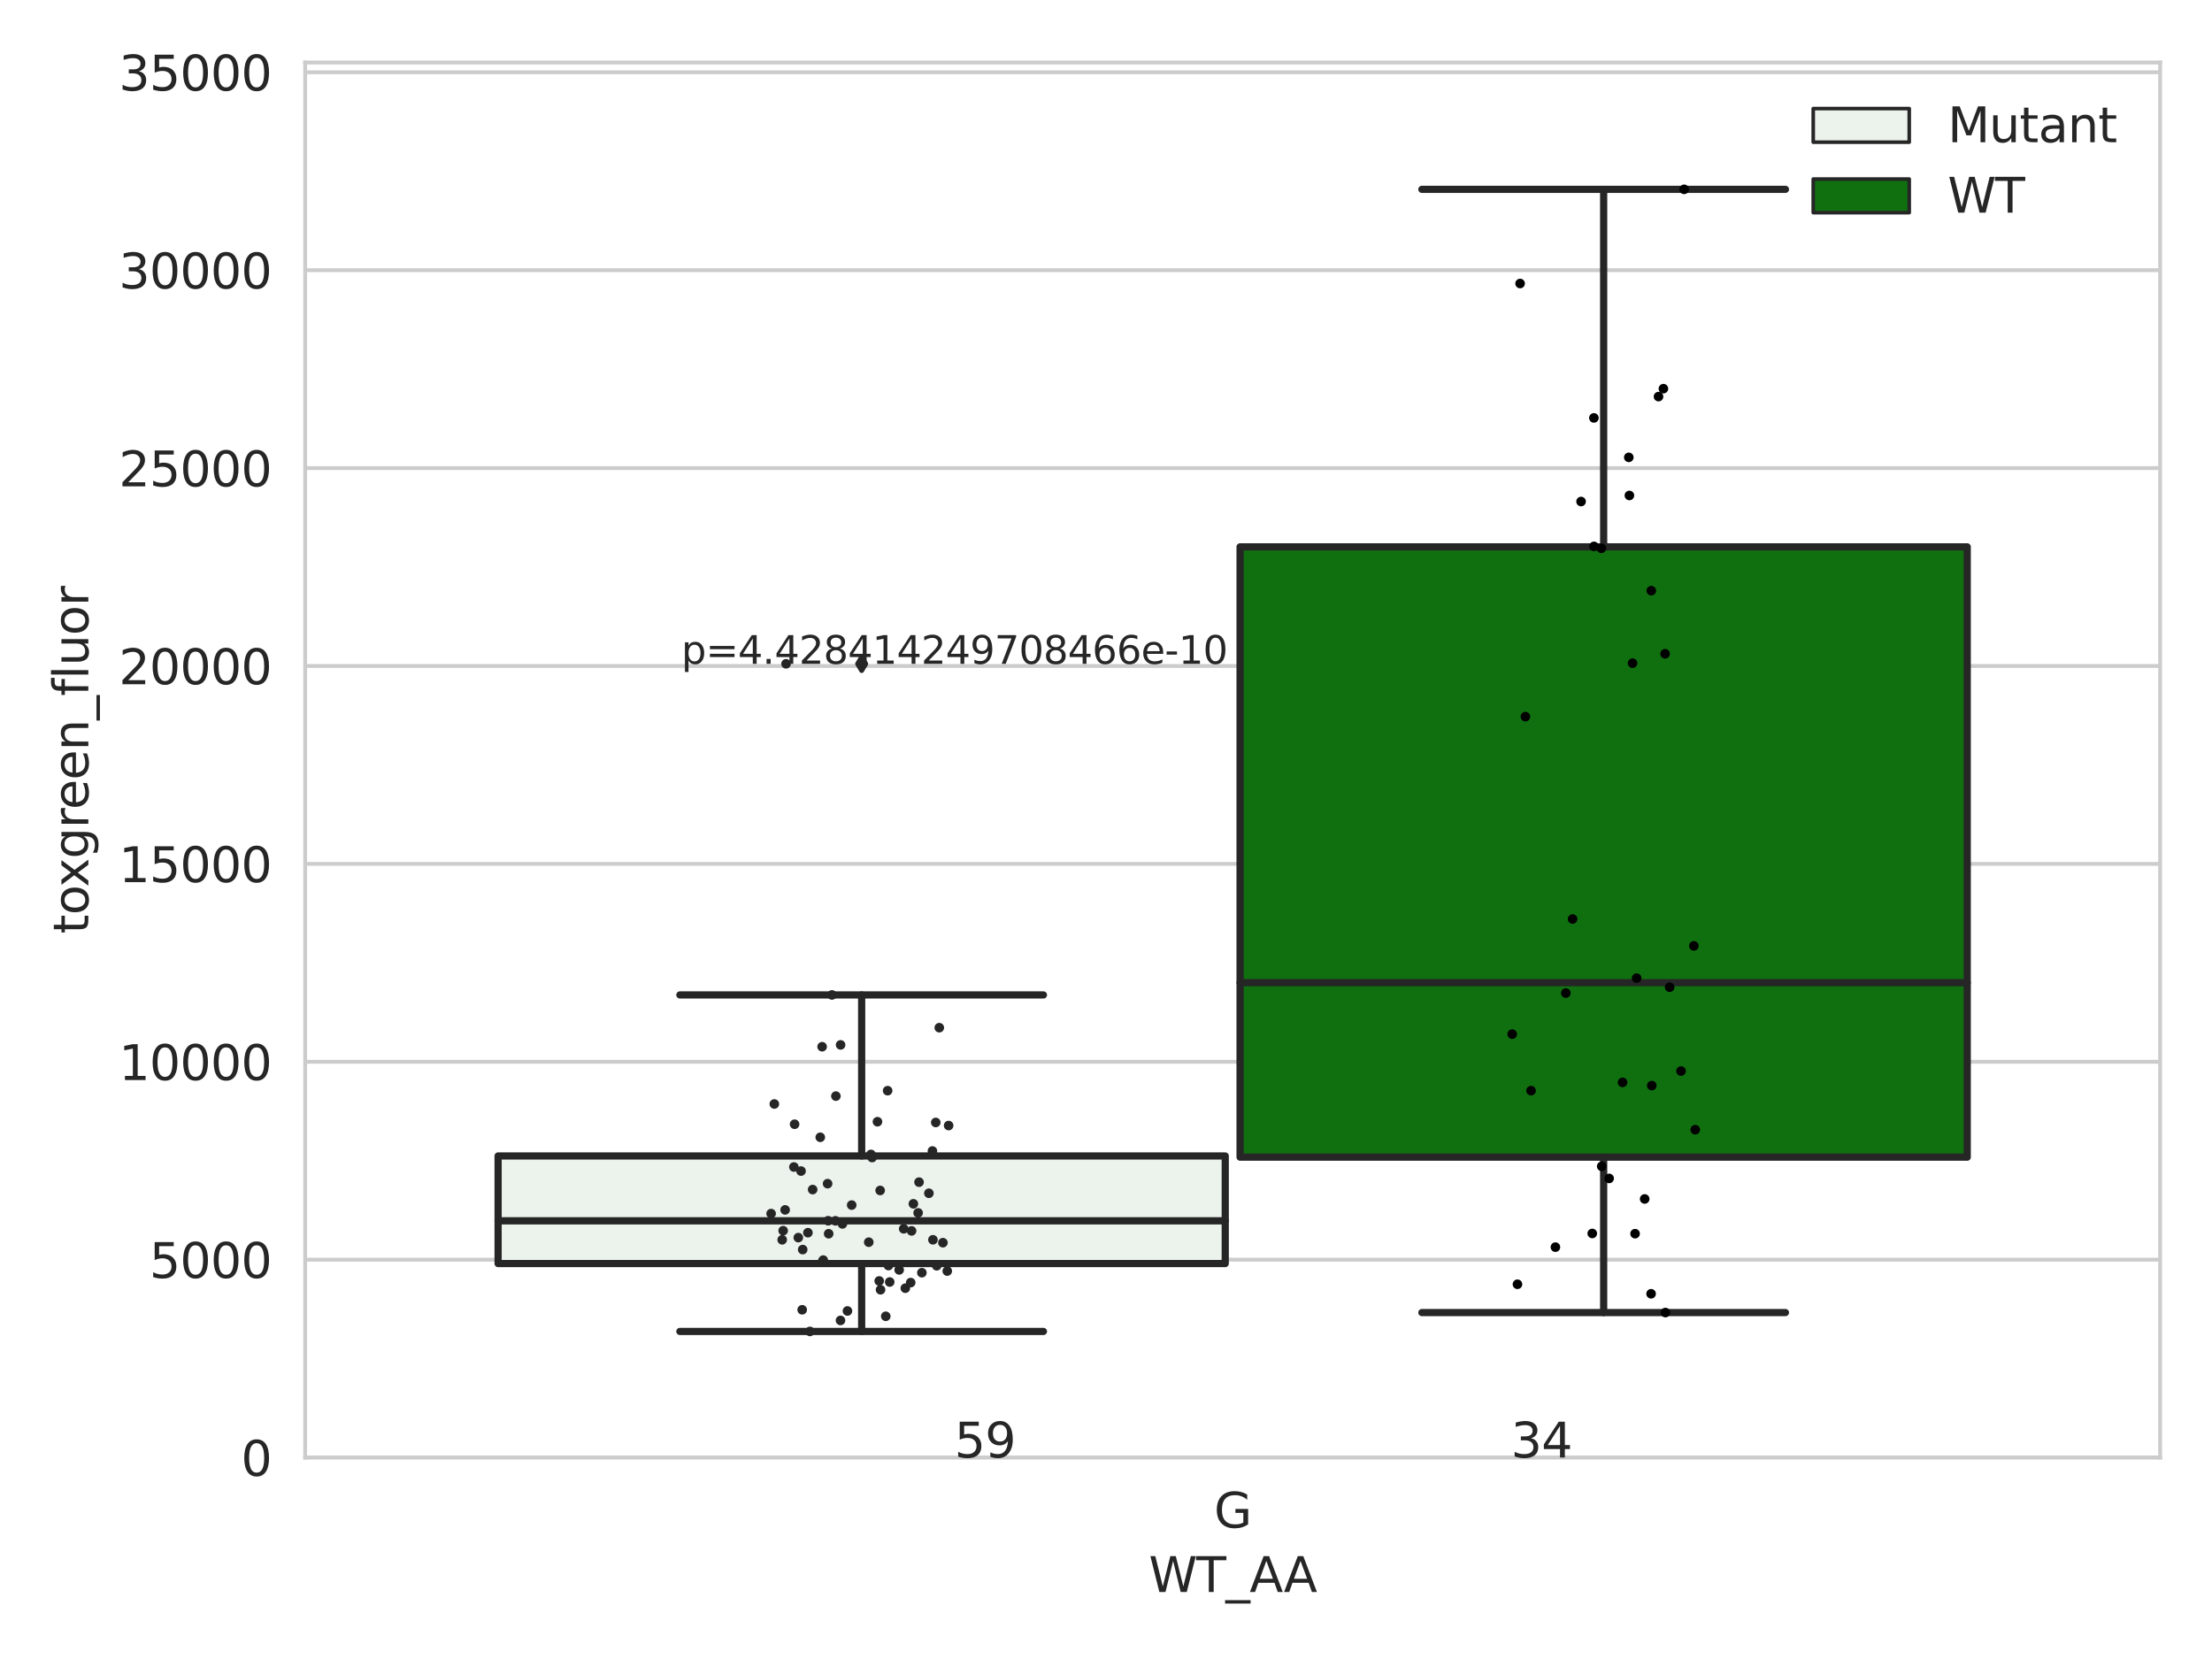 <?xml version="1.0" encoding="utf-8" standalone="no"?>
<!DOCTYPE svg PUBLIC "-//W3C//DTD SVG 1.1//EN"
  "http://www.w3.org/Graphics/SVG/1.1/DTD/svg11.dtd">
<svg xmlns:xlink="http://www.w3.org/1999/xlink" width="460.8pt" height="345.6pt" viewBox="0 0 460.8 345.6" xmlns="http://www.w3.org/2000/svg" version="1.1">
 <defs>
  <style type="text/css">*{stroke-linejoin: round; stroke-linecap: butt}</style>
 </defs>
 <g id="figure_1">
  <g id="patch_1">
   <path d="M 0 345.6 
L 460.8 345.6 
L 460.8 0 
L 0 0 
z
" style="fill: #ffffff"/>
  </g>
  <g id="axes_1">
   <g id="patch_2">
    <path d="M 63.571 303.64 
L 450 303.64 
L 450 13.023 
L 63.571 13.023 
z
" style="fill: #ffffff"/>
   </g>
   <g id="matplotlib.axis_1">
    <g id="xtick_1">
     <g id="text_1">
      <!-- G -->
      <g style="fill: #262626" transform="translate(252.911 318.238)scale(0.1 -0.1)">
       <defs>
        <path id="DejaVuSans-47" d="M 3809 666 
L 3809 1919 
L 2778 1919 
L 2778 2438 
L 4434 2438 
L 4434 434 
Q 4069 175 3628 42 
Q 3188 -91 2688 -91 
Q 1594 -91 976 548 
Q 359 1188 359 2328 
Q 359 3472 976 4111 
Q 1594 4750 2688 4750 
Q 3144 4750 3555 4637 
Q 3966 4525 4313 4306 
L 4313 3634 
Q 3963 3931 3569 4081 
Q 3175 4231 2741 4231 
Q 1884 4231 1454 3753 
Q 1025 3275 1025 2328 
Q 1025 1384 1454 906 
Q 1884 428 2741 428 
Q 3075 428 3337 486 
Q 3600 544 3809 666 
z
" transform="scale(0.016)"/>
       </defs>
       <use xlink:href="#DejaVuSans-47"/>
      </g>
     </g>
    </g>
    <g id="text_2">
     <!-- WT_AA -->
     <g style="fill: #262626" transform="translate(239.31 331.638)scale(0.1 -0.1)">
      <defs>
       <path id="DejaVuSans-57" d="M 213 4666 
L 850 4666 
L 1831 722 
L 2809 4666 
L 3519 4666 
L 4500 722 
L 5478 4666 
L 6119 4666 
L 4947 0 
L 4153 0 
L 3169 4050 
L 2175 0 
L 1381 0 
L 213 4666 
z
" transform="scale(0.016)"/>
       <path id="DejaVuSans-54" d="M -19 4666 
L 3928 4666 
L 3928 4134 
L 2272 4134 
L 2272 0 
L 1638 0 
L 1638 4134 
L -19 4134 
L -19 4666 
z
" transform="scale(0.016)"/>
       <path id="DejaVuSans-5f" d="M 3263 -1063 
L 3263 -1509 
L -63 -1509 
L -63 -1063 
L 3263 -1063 
z
" transform="scale(0.016)"/>
       <path id="DejaVuSans-41" d="M 2188 4044 
L 1331 1722 
L 3047 1722 
L 2188 4044 
z
M 1831 4666 
L 2547 4666 
L 4325 0 
L 3669 0 
L 3244 1197 
L 1141 1197 
L 716 0 
L 50 0 
L 1831 4666 
z
" transform="scale(0.016)"/>
      </defs>
      <use xlink:href="#DejaVuSans-57"/>
      <use xlink:href="#DejaVuSans-54" x="98.877"/>
      <use xlink:href="#DejaVuSans-5f" x="159.961"/>
      <use xlink:href="#DejaVuSans-41" x="209.961"/>
      <use xlink:href="#DejaVuSans-41" x="281.119"/>
     </g>
    </g>
   </g>
   <g id="matplotlib.axis_2">
    <g id="ytick_1">
     <g id="line2d_1">
      <path d="M 63.571 303.64 
L 450 303.64 
" clip-path="url(#pd2edd8edce)" style="fill: none; stroke: #cccccc; stroke-width: 0.8; stroke-linecap: round"/>
     </g>
     <g id="text_3">
      <!-- 0 -->
      <g style="fill: #262626" transform="translate(50.209 307.439)scale(0.1 -0.1)">
       <defs>
        <path id="DejaVuSans-30" d="M 2034 4250 
Q 1547 4250 1301 3770 
Q 1056 3291 1056 2328 
Q 1056 1369 1301 889 
Q 1547 409 2034 409 
Q 2525 409 2770 889 
Q 3016 1369 3016 2328 
Q 3016 3291 2770 3770 
Q 2525 4250 2034 4250 
z
M 2034 4750 
Q 2819 4750 3233 4129 
Q 3647 3509 3647 2328 
Q 3647 1150 3233 529 
Q 2819 -91 2034 -91 
Q 1250 -91 836 529 
Q 422 1150 422 2328 
Q 422 3509 836 4129 
Q 1250 4750 2034 4750 
z
" transform="scale(0.016)"/>
       </defs>
       <use xlink:href="#DejaVuSans-30"/>
      </g>
     </g>
    </g>
    <g id="ytick_2">
     <g id="line2d_2">
      <path d="M 63.571 262.414 
L 450 262.414 
" clip-path="url(#pd2edd8edce)" style="fill: none; stroke: #cccccc; stroke-width: 0.8; stroke-linecap: round"/>
     </g>
     <g id="text_4">
      <!-- 5000 -->
      <g style="fill: #262626" transform="translate(31.121 266.214)scale(0.1 -0.1)">
       <defs>
        <path id="DejaVuSans-35" d="M 691 4666 
L 3169 4666 
L 3169 4134 
L 1269 4134 
L 1269 2991 
Q 1406 3038 1543 3061 
Q 1681 3084 1819 3084 
Q 2600 3084 3056 2656 
Q 3513 2228 3513 1497 
Q 3513 744 3044 326 
Q 2575 -91 1722 -91 
Q 1428 -91 1123 -41 
Q 819 9 494 109 
L 494 744 
Q 775 591 1075 516 
Q 1375 441 1709 441 
Q 2250 441 2565 725 
Q 2881 1009 2881 1497 
Q 2881 1984 2565 2268 
Q 2250 2553 1709 2553 
Q 1456 2553 1204 2497 
Q 953 2441 691 2322 
L 691 4666 
z
" transform="scale(0.016)"/>
       </defs>
       <use xlink:href="#DejaVuSans-35"/>
       <use xlink:href="#DejaVuSans-30" x="63.623"/>
       <use xlink:href="#DejaVuSans-30" x="127.246"/>
       <use xlink:href="#DejaVuSans-30" x="190.869"/>
      </g>
     </g>
    </g>
    <g id="ytick_3">
     <g id="line2d_3">
      <path d="M 63.571 221.189 
L 450 221.189 
" clip-path="url(#pd2edd8edce)" style="fill: none; stroke: #cccccc; stroke-width: 0.8; stroke-linecap: round"/>
     </g>
     <g id="text_5">
      <!-- 10000 -->
      <g style="fill: #262626" transform="translate(24.759 224.988)scale(0.1 -0.1)">
       <defs>
        <path id="DejaVuSans-31" d="M 794 531 
L 1825 531 
L 1825 4091 
L 703 3866 
L 703 4441 
L 1819 4666 
L 2450 4666 
L 2450 531 
L 3481 531 
L 3481 0 
L 794 0 
L 794 531 
z
" transform="scale(0.016)"/>
       </defs>
       <use xlink:href="#DejaVuSans-31"/>
       <use xlink:href="#DejaVuSans-30" x="63.623"/>
       <use xlink:href="#DejaVuSans-30" x="127.246"/>
       <use xlink:href="#DejaVuSans-30" x="190.869"/>
       <use xlink:href="#DejaVuSans-30" x="254.492"/>
      </g>
     </g>
    </g>
    <g id="ytick_4">
     <g id="line2d_4">
      <path d="M 63.571 179.963 
L 450 179.963 
" clip-path="url(#pd2edd8edce)" style="fill: none; stroke: #cccccc; stroke-width: 0.8; stroke-linecap: round"/>
     </g>
     <g id="text_6">
      <!-- 15000 -->
      <g style="fill: #262626" transform="translate(24.759 183.762)scale(0.1 -0.1)">
       <use xlink:href="#DejaVuSans-31"/>
       <use xlink:href="#DejaVuSans-35" x="63.623"/>
       <use xlink:href="#DejaVuSans-30" x="127.246"/>
       <use xlink:href="#DejaVuSans-30" x="190.869"/>
       <use xlink:href="#DejaVuSans-30" x="254.492"/>
      </g>
     </g>
    </g>
    <g id="ytick_5">
     <g id="line2d_5">
      <path d="M 63.571 138.738 
L 450 138.738 
" clip-path="url(#pd2edd8edce)" style="fill: none; stroke: #cccccc; stroke-width: 0.8; stroke-linecap: round"/>
     </g>
     <g id="text_7">
      <!-- 20000 -->
      <g style="fill: #262626" transform="translate(24.759 142.537)scale(0.1 -0.1)">
       <defs>
        <path id="DejaVuSans-32" d="M 1228 531 
L 3431 531 
L 3431 0 
L 469 0 
L 469 531 
Q 828 903 1448 1529 
Q 2069 2156 2228 2338 
Q 2531 2678 2651 2914 
Q 2772 3150 2772 3378 
Q 2772 3750 2511 3984 
Q 2250 4219 1831 4219 
Q 1534 4219 1204 4116 
Q 875 4013 500 3803 
L 500 4441 
Q 881 4594 1212 4672 
Q 1544 4750 1819 4750 
Q 2544 4750 2975 4387 
Q 3406 4025 3406 3419 
Q 3406 3131 3298 2873 
Q 3191 2616 2906 2266 
Q 2828 2175 2409 1742 
Q 1991 1309 1228 531 
z
" transform="scale(0.016)"/>
       </defs>
       <use xlink:href="#DejaVuSans-32"/>
       <use xlink:href="#DejaVuSans-30" x="63.623"/>
       <use xlink:href="#DejaVuSans-30" x="127.246"/>
       <use xlink:href="#DejaVuSans-30" x="190.869"/>
       <use xlink:href="#DejaVuSans-30" x="254.492"/>
      </g>
     </g>
    </g>
    <g id="ytick_6">
     <g id="line2d_6">
      <path d="M 63.571 97.512 
L 450 97.512 
" clip-path="url(#pd2edd8edce)" style="fill: none; stroke: #cccccc; stroke-width: 0.8; stroke-linecap: round"/>
     </g>
     <g id="text_8">
      <!-- 25000 -->
      <g style="fill: #262626" transform="translate(24.759 101.311)scale(0.1 -0.1)">
       <use xlink:href="#DejaVuSans-32"/>
       <use xlink:href="#DejaVuSans-35" x="63.623"/>
       <use xlink:href="#DejaVuSans-30" x="127.246"/>
       <use xlink:href="#DejaVuSans-30" x="190.869"/>
       <use xlink:href="#DejaVuSans-30" x="254.492"/>
      </g>
     </g>
    </g>
    <g id="ytick_7">
     <g id="line2d_7">
      <path d="M 63.571 56.286 
L 450 56.286 
" clip-path="url(#pd2edd8edce)" style="fill: none; stroke: #cccccc; stroke-width: 0.8; stroke-linecap: round"/>
     </g>
     <g id="text_9">
      <!-- 30000 -->
      <g style="fill: #262626" transform="translate(24.759 60.086)scale(0.1 -0.1)">
       <defs>
        <path id="DejaVuSans-33" d="M 2597 2516 
Q 3050 2419 3304 2112 
Q 3559 1806 3559 1356 
Q 3559 666 3084 287 
Q 2609 -91 1734 -91 
Q 1441 -91 1130 -33 
Q 819 25 488 141 
L 488 750 
Q 750 597 1062 519 
Q 1375 441 1716 441 
Q 2309 441 2620 675 
Q 2931 909 2931 1356 
Q 2931 1769 2642 2001 
Q 2353 2234 1838 2234 
L 1294 2234 
L 1294 2753 
L 1863 2753 
Q 2328 2753 2575 2939 
Q 2822 3125 2822 3475 
Q 2822 3834 2567 4026 
Q 2313 4219 1838 4219 
Q 1578 4219 1281 4162 
Q 984 4106 628 3988 
L 628 4550 
Q 988 4650 1302 4700 
Q 1616 4750 1894 4750 
Q 2613 4750 3031 4423 
Q 3450 4097 3450 3541 
Q 3450 3153 3228 2886 
Q 3006 2619 2597 2516 
z
" transform="scale(0.016)"/>
       </defs>
       <use xlink:href="#DejaVuSans-33"/>
       <use xlink:href="#DejaVuSans-30" x="63.623"/>
       <use xlink:href="#DejaVuSans-30" x="127.246"/>
       <use xlink:href="#DejaVuSans-30" x="190.869"/>
       <use xlink:href="#DejaVuSans-30" x="254.492"/>
      </g>
     </g>
    </g>
    <g id="ytick_8">
     <g id="line2d_8">
      <path d="M 63.571 15.061 
L 450 15.061 
" clip-path="url(#pd2edd8edce)" style="fill: none; stroke: #cccccc; stroke-width: 0.8; stroke-linecap: round"/>
     </g>
     <g id="text_10">
      <!-- 35000 -->
      <g style="fill: #262626" transform="translate(24.759 18.86)scale(0.1 -0.1)">
       <use xlink:href="#DejaVuSans-33"/>
       <use xlink:href="#DejaVuSans-35" x="63.623"/>
       <use xlink:href="#DejaVuSans-30" x="127.246"/>
       <use xlink:href="#DejaVuSans-30" x="190.869"/>
       <use xlink:href="#DejaVuSans-30" x="254.492"/>
      </g>
     </g>
    </g>
    <g id="text_11">
     <!-- toxgreen_fluor -->
     <g style="fill: #262626" transform="translate(18.401 194.526)rotate(-90)scale(0.1 -0.1)">
      <defs>
       <path id="DejaVuSans-74" d="M 1172 4494 
L 1172 3500 
L 2356 3500 
L 2356 3053 
L 1172 3053 
L 1172 1153 
Q 1172 725 1289 603 
Q 1406 481 1766 481 
L 2356 481 
L 2356 0 
L 1766 0 
Q 1100 0 847 248 
Q 594 497 594 1153 
L 594 3053 
L 172 3053 
L 172 3500 
L 594 3500 
L 594 4494 
L 1172 4494 
z
" transform="scale(0.016)"/>
       <path id="DejaVuSans-6f" d="M 1959 3097 
Q 1497 3097 1228 2736 
Q 959 2375 959 1747 
Q 959 1119 1226 758 
Q 1494 397 1959 397 
Q 2419 397 2687 759 
Q 2956 1122 2956 1747 
Q 2956 2369 2687 2733 
Q 2419 3097 1959 3097 
z
M 1959 3584 
Q 2709 3584 3137 3096 
Q 3566 2609 3566 1747 
Q 3566 888 3137 398 
Q 2709 -91 1959 -91 
Q 1206 -91 779 398 
Q 353 888 353 1747 
Q 353 2609 779 3096 
Q 1206 3584 1959 3584 
z
" transform="scale(0.016)"/>
       <path id="DejaVuSans-78" d="M 3513 3500 
L 2247 1797 
L 3578 0 
L 2900 0 
L 1881 1375 
L 863 0 
L 184 0 
L 1544 1831 
L 300 3500 
L 978 3500 
L 1906 2253 
L 2834 3500 
L 3513 3500 
z
" transform="scale(0.016)"/>
       <path id="DejaVuSans-67" d="M 2906 1791 
Q 2906 2416 2648 2759 
Q 2391 3103 1925 3103 
Q 1463 3103 1205 2759 
Q 947 2416 947 1791 
Q 947 1169 1205 825 
Q 1463 481 1925 481 
Q 2391 481 2648 825 
Q 2906 1169 2906 1791 
z
M 3481 434 
Q 3481 -459 3084 -895 
Q 2688 -1331 1869 -1331 
Q 1566 -1331 1297 -1286 
Q 1028 -1241 775 -1147 
L 775 -588 
Q 1028 -725 1275 -790 
Q 1522 -856 1778 -856 
Q 2344 -856 2625 -561 
Q 2906 -266 2906 331 
L 2906 616 
Q 2728 306 2450 153 
Q 2172 0 1784 0 
Q 1141 0 747 490 
Q 353 981 353 1791 
Q 353 2603 747 3093 
Q 1141 3584 1784 3584 
Q 2172 3584 2450 3431 
Q 2728 3278 2906 2969 
L 2906 3500 
L 3481 3500 
L 3481 434 
z
" transform="scale(0.016)"/>
       <path id="DejaVuSans-72" d="M 2631 2963 
Q 2534 3019 2420 3045 
Q 2306 3072 2169 3072 
Q 1681 3072 1420 2755 
Q 1159 2438 1159 1844 
L 1159 0 
L 581 0 
L 581 3500 
L 1159 3500 
L 1159 2956 
Q 1341 3275 1631 3429 
Q 1922 3584 2338 3584 
Q 2397 3584 2469 3576 
Q 2541 3569 2628 3553 
L 2631 2963 
z
" transform="scale(0.016)"/>
       <path id="DejaVuSans-65" d="M 3597 1894 
L 3597 1613 
L 953 1613 
Q 991 1019 1311 708 
Q 1631 397 2203 397 
Q 2534 397 2845 478 
Q 3156 559 3463 722 
L 3463 178 
Q 3153 47 2828 -22 
Q 2503 -91 2169 -91 
Q 1331 -91 842 396 
Q 353 884 353 1716 
Q 353 2575 817 3079 
Q 1281 3584 2069 3584 
Q 2775 3584 3186 3129 
Q 3597 2675 3597 1894 
z
M 3022 2063 
Q 3016 2534 2758 2815 
Q 2500 3097 2075 3097 
Q 1594 3097 1305 2825 
Q 1016 2553 972 2059 
L 3022 2063 
z
" transform="scale(0.016)"/>
       <path id="DejaVuSans-6e" d="M 3513 2113 
L 3513 0 
L 2938 0 
L 2938 2094 
Q 2938 2591 2744 2837 
Q 2550 3084 2163 3084 
Q 1697 3084 1428 2787 
Q 1159 2491 1159 1978 
L 1159 0 
L 581 0 
L 581 3500 
L 1159 3500 
L 1159 2956 
Q 1366 3272 1645 3428 
Q 1925 3584 2291 3584 
Q 2894 3584 3203 3211 
Q 3513 2838 3513 2113 
z
" transform="scale(0.016)"/>
       <path id="DejaVuSans-66" d="M 2375 4863 
L 2375 4384 
L 1825 4384 
Q 1516 4384 1395 4259 
Q 1275 4134 1275 3809 
L 1275 3500 
L 2222 3500 
L 2222 3053 
L 1275 3053 
L 1275 0 
L 697 0 
L 697 3053 
L 147 3053 
L 147 3500 
L 697 3500 
L 697 3744 
Q 697 4328 969 4595 
Q 1241 4863 1831 4863 
L 2375 4863 
z
" transform="scale(0.016)"/>
       <path id="DejaVuSans-6c" d="M 603 4863 
L 1178 4863 
L 1178 0 
L 603 0 
L 603 4863 
z
" transform="scale(0.016)"/>
       <path id="DejaVuSans-75" d="M 544 1381 
L 544 3500 
L 1119 3500 
L 1119 1403 
Q 1119 906 1312 657 
Q 1506 409 1894 409 
Q 2359 409 2629 706 
Q 2900 1003 2900 1516 
L 2900 3500 
L 3475 3500 
L 3475 0 
L 2900 0 
L 2900 538 
Q 2691 219 2414 64 
Q 2138 -91 1772 -91 
Q 1169 -91 856 284 
Q 544 659 544 1381 
z
M 1991 3584 
L 1991 3584 
z
" transform="scale(0.016)"/>
      </defs>
      <use xlink:href="#DejaVuSans-74"/>
      <use xlink:href="#DejaVuSans-6f" x="39.209"/>
      <use xlink:href="#DejaVuSans-78" x="97.266"/>
      <use xlink:href="#DejaVuSans-67" x="156.445"/>
      <use xlink:href="#DejaVuSans-72" x="219.922"/>
      <use xlink:href="#DejaVuSans-65" x="258.785"/>
      <use xlink:href="#DejaVuSans-65" x="320.309"/>
      <use xlink:href="#DejaVuSans-6e" x="381.832"/>
      <use xlink:href="#DejaVuSans-5f" x="445.211"/>
      <use xlink:href="#DejaVuSans-66" x="495.211"/>
      <use xlink:href="#DejaVuSans-6c" x="530.416"/>
      <use xlink:href="#DejaVuSans-75" x="558.199"/>
      <use xlink:href="#DejaVuSans-6f" x="621.578"/>
      <use xlink:href="#DejaVuSans-72" x="682.76"/>
     </g>
    </g>
   </g>
   <g id="patch_3">
    <path d="M 103.76 263.224 
L 255.24 263.224 
L 255.24 240.811 
L 103.76 240.811 
L 103.76 263.224 
z
" clip-path="url(#pd2edd8edce)" style="fill: #ecf2ec; stroke: #262626; stroke-width: 1.5; stroke-linejoin: miter"/>
   </g>
   <g id="patch_4">
    <path d="M 258.331 241.058 
L 409.811 241.058 
L 409.811 113.921 
L 258.331 113.921 
L 258.331 241.058 
z
" clip-path="url(#pd2edd8edce)" style="fill: #107010; stroke: #262626; stroke-width: 1.5; stroke-linejoin: miter"/>
   </g>
   <g id="patch_5">
    <path d="M 256.786 303.64 
L 256.786 303.64 
L 256.786 303.64 
L 256.786 303.64 
z
" clip-path="url(#pd2edd8edce)" style="fill: #ecf2ec; stroke: #262626; stroke-width: 0.75; stroke-linejoin: miter"/>
   </g>
   <g id="patch_6">
    <path d="M 256.786 303.64 
L 256.786 303.64 
L 256.786 303.64 
L 256.786 303.64 
z
" clip-path="url(#pd2edd8edce)" style="fill: #107010; stroke: #262626; stroke-width: 0.75; stroke-linejoin: miter"/>
   </g>
   <g id="PathCollection_1"/>
   <g id="PathCollection_2"/>
   <g id="line2d_9">
    <path d="M 179.5 263.224 
L 179.5 277.363 
" clip-path="url(#pd2edd8edce)" style="fill: none; stroke: #262626; stroke-width: 1.5; stroke-linecap: round"/>
   </g>
   <g id="line2d_10">
    <path d="M 179.5 240.811 
L 179.5 207.264 
" clip-path="url(#pd2edd8edce)" style="fill: none; stroke: #262626; stroke-width: 1.5; stroke-linecap: round"/>
   </g>
   <g id="line2d_11">
    <path d="M 141.63 277.363 
L 217.37 277.363 
" clip-path="url(#pd2edd8edce)" style="fill: none; stroke: #262626; stroke-width: 1.5; stroke-linecap: round"/>
   </g>
   <g id="line2d_12">
    <path d="M 141.63 207.264 
L 217.37 207.264 
" clip-path="url(#pd2edd8edce)" style="fill: none; stroke: #262626; stroke-width: 1.5; stroke-linecap: round"/>
   </g>
   <g id="line2d_13">
    <defs>
     <path id="m335246eb3e" d="M -0 1.414 
L 0.849 0 
L 0 -1.414 
L -0.849 -0 
z
" style="stroke: #262626; stroke-linejoin: miter"/>
    </defs>
    <g clip-path="url(#pd2edd8edce)">
     <use xlink:href="#m335246eb3e" x="179.5" y="138.283" style="fill: #262626; stroke: #262626; stroke-linejoin: miter"/>
    </g>
   </g>
   <g id="line2d_14">
    <path d="M 334.071 241.058 
L 334.071 273.432 
" clip-path="url(#pd2edd8edce)" style="fill: none; stroke: #262626; stroke-width: 1.5; stroke-linecap: round"/>
   </g>
   <g id="line2d_15">
    <path d="M 334.071 113.921 
L 334.071 39.442 
" clip-path="url(#pd2edd8edce)" style="fill: none; stroke: #262626; stroke-width: 1.5; stroke-linecap: round"/>
   </g>
   <g id="line2d_16">
    <path d="M 296.201 273.432 
L 371.941 273.432 
" clip-path="url(#pd2edd8edce)" style="fill: none; stroke: #262626; stroke-width: 1.5; stroke-linecap: round"/>
   </g>
   <g id="line2d_17">
    <path d="M 296.201 39.442 
L 371.941 39.442 
" clip-path="url(#pd2edd8edce)" style="fill: none; stroke: #262626; stroke-width: 1.5; stroke-linecap: round"/>
   </g>
   <g id="line2d_18"/>
   <g id="line2d_19">
    <path d="M 103.76 254.319 
L 255.24 254.319 
" clip-path="url(#pd2edd8edce)" style="fill: none; stroke: #262626; stroke-width: 1.5; stroke-linecap: round"/>
   </g>
   <g id="line2d_20">
    <path d="M 258.331 204.71 
L 409.811 204.71 
" clip-path="url(#pd2edd8edce)" style="fill: none; stroke: #262626; stroke-width: 1.5; stroke-linecap: round"/>
   </g>
   <g id="patch_7">
    <path d="M 63.571 303.64 
L 63.571 13.023 
" style="fill: none; stroke: #cccccc; stroke-width: 0.8; stroke-linejoin: miter; stroke-linecap: square"/>
   </g>
   <g id="patch_8">
    <path d="M 450 303.64 
L 450 13.023 
" style="fill: none; stroke: #cccccc; stroke-width: 0.8; stroke-linejoin: miter; stroke-linecap: square"/>
   </g>
   <g id="patch_9">
    <path d="M 63.571 303.64 
L 450 303.64 
" style="fill: none; stroke: #cccccc; stroke-width: 0.8; stroke-linejoin: miter; stroke-linecap: square"/>
   </g>
   <g id="patch_10">
    <path d="M 63.571 13.023 
L 450 13.023 
" style="fill: none; stroke: #cccccc; stroke-width: 0.8; stroke-linejoin: miter; stroke-linecap: square"/>
   </g>
   <g id="PathCollection_3">
    <defs>
     <path id="C0_0_63fbc106fd" d="M 0 1 
C 0.265 1 0.52 0.895 0.707 0.707 
C 0.895 0.52 1 0.265 1 -0 
C 1 -0.265 0.895 -0.52 0.707 -0.707 
C 0.52 -0.895 0.265 -1 0 -1 
C -0.265 -1 -0.52 -0.895 -0.707 -0.707 
C -0.895 -0.52 -1 -0.265 -1 0 
C -1 0.265 -0.895 0.52 -0.707 0.707 
C -0.52 0.895 -0.265 1 0 1 
z
"/>
    </defs>
    <g clip-path="url(#pd2edd8edce)">
     <use xlink:href="#C0_0_63fbc106fd" x="196.428" y="258.875" style="fill: #262626"/>
    </g>
    <g clip-path="url(#pd2edd8edce)">
     <use xlink:href="#C0_0_63fbc106fd" x="165.384" y="243.108" style="fill: #262626"/>
    </g>
    <g clip-path="url(#pd2edd8edce)">
     <use xlink:href="#C0_0_63fbc106fd" x="169.29" y="247.809" style="fill: #262626"/>
    </g>
    <g clip-path="url(#pd2edd8edce)">
     <use xlink:href="#C0_0_63fbc106fd" x="183.353" y="247.993" style="fill: #262626"/>
    </g>
    <g clip-path="url(#pd2edd8edce)">
     <use xlink:href="#C0_0_63fbc106fd" x="191.453" y="246.266" style="fill: #262626"/>
    </g>
    <g clip-path="url(#pd2edd8edce)">
     <use xlink:href="#C0_0_63fbc106fd" x="166.869" y="243.953" style="fill: #262626"/>
    </g>
    <g clip-path="url(#pd2edd8edce)">
     <use xlink:href="#C0_0_63fbc106fd" x="181.439" y="240.487" style="fill: #262626"/>
    </g>
    <g clip-path="url(#pd2edd8edce)">
     <use xlink:href="#C0_0_63fbc106fd" x="176.54" y="273.098" style="fill: #262626"/>
    </g>
    <g clip-path="url(#pd2edd8edce)">
     <use xlink:href="#C0_0_63fbc106fd" x="166.303" y="257.817" style="fill: #262626"/>
    </g>
    <g clip-path="url(#pd2edd8edce)">
     <use xlink:href="#C0_0_63fbc106fd" x="184.52" y="274.203" style="fill: #262626"/>
    </g>
    <g clip-path="url(#pd2edd8edce)">
     <use xlink:href="#C0_0_63fbc106fd" x="184.909" y="227.207" style="fill: #262626"/>
    </g>
    <g clip-path="url(#pd2edd8edce)">
     <use xlink:href="#C0_0_63fbc106fd" x="193.503" y="248.577" style="fill: #262626"/>
    </g>
    <g clip-path="url(#pd2edd8edce)">
     <use xlink:href="#C0_0_63fbc106fd" x="163.751" y="138.283" style="fill: #262626"/>
    </g>
    <g clip-path="url(#pd2edd8edce)">
     <use xlink:href="#C0_0_63fbc106fd" x="189.716" y="267.188" style="fill: #262626"/>
    </g>
    <g clip-path="url(#pd2edd8edce)">
     <use xlink:href="#C0_0_63fbc106fd" x="192.042" y="265.13" style="fill: #262626"/>
    </g>
    <g clip-path="url(#pd2edd8edce)">
     <use xlink:href="#C0_0_63fbc106fd" x="163.558" y="252.042" style="fill: #262626"/>
    </g>
    <g clip-path="url(#pd2edd8edce)">
     <use xlink:href="#C0_0_63fbc106fd" x="185.08" y="263.641" style="fill: #262626"/>
    </g>
    <g clip-path="url(#pd2edd8edce)">
     <use xlink:href="#C0_0_63fbc106fd" x="171.34" y="262.807" style="fill: #262626"/>
    </g>
    <g clip-path="url(#pd2edd8edce)">
     <use xlink:href="#C0_0_63fbc106fd" x="162.945" y="258.271" style="fill: #262626"/>
    </g>
    <g clip-path="url(#pd2edd8edce)">
     <use xlink:href="#C0_0_63fbc106fd" x="183.153" y="266.844" style="fill: #262626"/>
    </g>
    <g clip-path="url(#pd2edd8edce)">
     <use xlink:href="#C0_0_63fbc106fd" x="195.671" y="214.086" style="fill: #262626"/>
    </g>
    <g clip-path="url(#pd2edd8edce)">
     <use xlink:href="#C0_0_63fbc106fd" x="175.498" y="254.959" style="fill: #262626"/>
    </g>
    <g clip-path="url(#pd2edd8edce)">
     <use xlink:href="#C0_0_63fbc106fd" x="187.313" y="264.546" style="fill: #262626"/>
    </g>
    <g clip-path="url(#pd2edd8edce)">
     <use xlink:href="#C0_0_63fbc106fd" x="172.405" y="246.58" style="fill: #262626"/>
    </g>
    <g clip-path="url(#pd2edd8edce)">
     <use xlink:href="#C0_0_63fbc106fd" x="189.899" y="256.415" style="fill: #262626"/>
    </g>
    <g clip-path="url(#pd2edd8edce)">
     <use xlink:href="#C0_0_63fbc106fd" x="161.309" y="229.979" style="fill: #262626"/>
    </g>
    <g clip-path="url(#pd2edd8edce)">
     <use xlink:href="#C0_0_63fbc106fd" x="197.616" y="234.471" style="fill: #262626"/>
    </g>
    <g clip-path="url(#pd2edd8edce)">
     <use xlink:href="#C0_0_63fbc106fd" x="167.109" y="272.851" style="fill: #262626"/>
    </g>
    <g clip-path="url(#pd2edd8edce)">
     <use xlink:href="#C0_0_63fbc106fd" x="163.146" y="256.371" style="fill: #262626"/>
    </g>
    <g clip-path="url(#pd2edd8edce)">
     <use xlink:href="#C0_0_63fbc106fd" x="172.522" y="254.301" style="fill: #262626"/>
    </g>
    <g clip-path="url(#pd2edd8edce)">
     <use xlink:href="#C0_0_63fbc106fd" x="188.596" y="268.354" style="fill: #262626"/>
    </g>
    <g clip-path="url(#pd2edd8edce)">
     <use xlink:href="#C0_0_63fbc106fd" x="167.216" y="260.31" style="fill: #262626"/>
    </g>
    <g clip-path="url(#pd2edd8edce)">
     <use xlink:href="#C0_0_63fbc106fd" x="183.433" y="268.678" style="fill: #262626"/>
    </g>
    <g clip-path="url(#pd2edd8edce)">
     <use xlink:href="#C0_0_63fbc106fd" x="173.315" y="207.264" style="fill: #262626"/>
    </g>
    <g clip-path="url(#pd2edd8edce)">
     <use xlink:href="#C0_0_63fbc106fd" x="194.349" y="258.269" style="fill: #262626"/>
    </g>
    <g clip-path="url(#pd2edd8edce)">
     <use xlink:href="#C0_0_63fbc106fd" x="175.091" y="275.068" style="fill: #262626"/>
    </g>
    <g clip-path="url(#pd2edd8edce)">
     <use xlink:href="#C0_0_63fbc106fd" x="194.243" y="239.773" style="fill: #262626"/>
    </g>
    <g clip-path="url(#pd2edd8edce)">
     <use xlink:href="#C0_0_63fbc106fd" x="171.264" y="218.053" style="fill: #262626"/>
    </g>
    <g clip-path="url(#pd2edd8edce)">
     <use xlink:href="#C0_0_63fbc106fd" x="185.343" y="267.067" style="fill: #262626"/>
    </g>
    <g clip-path="url(#pd2edd8edce)">
     <use xlink:href="#C0_0_63fbc106fd" x="170.877" y="236.919" style="fill: #262626"/>
    </g>
    <g clip-path="url(#pd2edd8edce)">
     <use xlink:href="#C0_0_63fbc106fd" x="188.258" y="255.979" style="fill: #262626"/>
    </g>
    <g clip-path="url(#pd2edd8edce)">
     <use xlink:href="#C0_0_63fbc106fd" x="194.936" y="233.83" style="fill: #262626"/>
    </g>
    <g clip-path="url(#pd2edd8edce)">
     <use xlink:href="#C0_0_63fbc106fd" x="190.274" y="250.775" style="fill: #262626"/>
    </g>
    <g clip-path="url(#pd2edd8edce)">
     <use xlink:href="#C0_0_63fbc106fd" x="168.722" y="277.363" style="fill: #262626"/>
    </g>
    <g clip-path="url(#pd2edd8edce)">
     <use xlink:href="#C0_0_63fbc106fd" x="160.636" y="252.816" style="fill: #262626"/>
    </g>
    <g clip-path="url(#pd2edd8edce)">
     <use xlink:href="#C0_0_63fbc106fd" x="195.132" y="263.679" style="fill: #262626"/>
    </g>
    <g clip-path="url(#pd2edd8edce)">
     <use xlink:href="#C0_0_63fbc106fd" x="171.495" y="262.502" style="fill: #262626"/>
    </g>
    <g clip-path="url(#pd2edd8edce)">
     <use xlink:href="#C0_0_63fbc106fd" x="182.793" y="233.675" style="fill: #262626"/>
    </g>
    <g clip-path="url(#pd2edd8edce)">
     <use xlink:href="#C0_0_63fbc106fd" x="197.332" y="264.782" style="fill: #262626"/>
    </g>
    <g clip-path="url(#pd2edd8edce)">
     <use xlink:href="#C0_0_63fbc106fd" x="168.301" y="256.793" style="fill: #262626"/>
    </g>
    <g clip-path="url(#pd2edd8edce)">
     <use xlink:href="#C0_0_63fbc106fd" x="174.034" y="254.319" style="fill: #262626"/>
    </g>
    <g clip-path="url(#pd2edd8edce)">
     <use xlink:href="#C0_0_63fbc106fd" x="172.626" y="257.01" style="fill: #262626"/>
    </g>
    <g clip-path="url(#pd2edd8edce)">
     <use xlink:href="#C0_0_63fbc106fd" x="174.131" y="228.338" style="fill: #262626"/>
    </g>
    <g clip-path="url(#pd2edd8edce)">
     <use xlink:href="#C0_0_63fbc106fd" x="177.423" y="251.039" style="fill: #262626"/>
    </g>
    <g clip-path="url(#pd2edd8edce)">
     <use xlink:href="#C0_0_63fbc106fd" x="191.261" y="252.665" style="fill: #262626"/>
    </g>
    <g clip-path="url(#pd2edd8edce)">
     <use xlink:href="#C0_0_63fbc106fd" x="181.678" y="241.135" style="fill: #262626"/>
    </g>
    <g clip-path="url(#pd2edd8edce)">
     <use xlink:href="#C0_0_63fbc106fd" x="180.979" y="258.771" style="fill: #262626"/>
    </g>
    <g clip-path="url(#pd2edd8edce)">
     <use xlink:href="#C0_0_63fbc106fd" x="165.529" y="234.199" style="fill: #262626"/>
    </g>
    <g clip-path="url(#pd2edd8edce)">
     <use xlink:href="#C0_0_63fbc106fd" x="175.113" y="217.668" style="fill: #262626"/>
    </g>
   </g>
   <g id="PathCollection_4">
    <defs>
     <path id="C1_0_19f95d0a36" d="M 0 1 
C 0.265 1 0.52 0.895 0.707 0.707 
C 0.895 0.52 1 0.265 1 -0 
C 1 -0.265 0.895 -0.52 0.707 -0.707 
C 0.52 -0.895 0.265 -1 0 -1 
C -0.265 -1 -0.52 -0.895 -0.707 -0.707 
C -0.895 -0.52 -1 -0.265 -1 0 
C -1 0.265 -0.895 0.52 -0.707 0.707 
C -0.52 0.895 -0.265 1 0 1 
z
"/>
    </defs>
    <g clip-path="url(#pd2edd8edce)">
     <use xlink:href="#C1_0_19f95d0a36" x="331.699" y="256.952"/>
    </g>
    <g clip-path="url(#pd2edd8edce)">
     <use xlink:href="#C1_0_19f95d0a36" x="340.616" y="257"/>
    </g>
    <g clip-path="url(#pd2edd8edce)">
     <use xlink:href="#C1_0_19f95d0a36" x="346.518" y="80.967"/>
    </g>
    <g clip-path="url(#pd2edd8edce)">
     <use xlink:href="#C1_0_19f95d0a36" x="343.989" y="123.047"/>
    </g>
    <g clip-path="url(#pd2edd8edce)">
     <use xlink:href="#C1_0_19f95d0a36" x="333.598" y="114.218"/>
    </g>
    <g clip-path="url(#pd2edd8edce)">
     <use xlink:href="#C1_0_19f95d0a36" x="339.307" y="95.275"/>
    </g>
    <g clip-path="url(#pd2edd8edce)">
     <use xlink:href="#C1_0_19f95d0a36" x="350.836" y="39.442"/>
    </g>
    <g clip-path="url(#pd2edd8edce)">
     <use xlink:href="#C1_0_19f95d0a36" x="345.499" y="82.617"/>
    </g>
    <g clip-path="url(#pd2edd8edce)">
     <use xlink:href="#C1_0_19f95d0a36" x="316.664" y="59.06"/>
    </g>
    <g clip-path="url(#pd2edd8edce)">
     <use xlink:href="#C1_0_19f95d0a36" x="316.116" y="267.537"/>
    </g>
    <g clip-path="url(#pd2edd8edce)">
     <use xlink:href="#C1_0_19f95d0a36" x="352.862" y="197.043"/>
    </g>
    <g clip-path="url(#pd2edd8edce)">
     <use xlink:href="#C1_0_19f95d0a36" x="329.367" y="104.477"/>
    </g>
    <g clip-path="url(#pd2edd8edce)">
     <use xlink:href="#C1_0_19f95d0a36" x="326.194" y="206.87"/>
    </g>
    <g clip-path="url(#pd2edd8edce)">
     <use xlink:href="#C1_0_19f95d0a36" x="317.773" y="149.289"/>
    </g>
    <g clip-path="url(#pd2edd8edce)">
     <use xlink:href="#C1_0_19f95d0a36" x="350.191" y="223.116"/>
    </g>
    <g clip-path="url(#pd2edd8edce)">
     <use xlink:href="#C1_0_19f95d0a36" x="344.094" y="226.147"/>
    </g>
    <g clip-path="url(#pd2edd8edce)">
     <use xlink:href="#C1_0_19f95d0a36" x="332.057" y="113.822"/>
    </g>
    <g clip-path="url(#pd2edd8edce)">
     <use xlink:href="#C1_0_19f95d0a36" x="338.009" y="225.475"/>
    </g>
    <g clip-path="url(#pd2edd8edce)">
     <use xlink:href="#C1_0_19f95d0a36" x="342.615" y="249.763"/>
    </g>
    <g clip-path="url(#pd2edd8edce)">
     <use xlink:href="#C1_0_19f95d0a36" x="347.813" y="205.654"/>
    </g>
    <g clip-path="url(#pd2edd8edce)">
     <use xlink:href="#C1_0_19f95d0a36" x="318.947" y="227.2"/>
    </g>
    <g clip-path="url(#pd2edd8edce)">
     <use xlink:href="#C1_0_19f95d0a36" x="340.944" y="203.765"/>
    </g>
    <g clip-path="url(#pd2edd8edce)">
     <use xlink:href="#C1_0_19f95d0a36" x="340.087" y="138.147"/>
    </g>
    <g clip-path="url(#pd2edd8edce)">
     <use xlink:href="#C1_0_19f95d0a36" x="332.039" y="87.059"/>
    </g>
    <g clip-path="url(#pd2edd8edce)">
     <use xlink:href="#C1_0_19f95d0a36" x="333.666" y="242.966"/>
    </g>
    <g clip-path="url(#pd2edd8edce)">
     <use xlink:href="#C1_0_19f95d0a36" x="339.435" y="103.214"/>
    </g>
    <g clip-path="url(#pd2edd8edce)">
     <use xlink:href="#C1_0_19f95d0a36" x="343.955" y="269.518"/>
    </g>
    <g clip-path="url(#pd2edd8edce)">
     <use xlink:href="#C1_0_19f95d0a36" x="346.871" y="136.194"/>
    </g>
    <g clip-path="url(#pd2edd8edce)">
     <use xlink:href="#C1_0_19f95d0a36" x="315.02" y="215.427"/>
    </g>
    <g clip-path="url(#pd2edd8edce)">
     <use xlink:href="#C1_0_19f95d0a36" x="324.022" y="259.802"/>
    </g>
    <g clip-path="url(#pd2edd8edce)">
     <use xlink:href="#C1_0_19f95d0a36" x="353.147" y="235.334"/>
    </g>
    <g clip-path="url(#pd2edd8edce)">
     <use xlink:href="#C1_0_19f95d0a36" x="346.94" y="273.432"/>
    </g>
    <g clip-path="url(#pd2edd8edce)">
     <use xlink:href="#C1_0_19f95d0a36" x="335.212" y="245.489"/>
    </g>
    <g clip-path="url(#pd2edd8edce)">
     <use xlink:href="#C1_0_19f95d0a36" x="327.603" y="191.445"/>
    </g>
   </g>
   <g id="text_12">
    <!-- 59 -->
    <g style="fill: #262626" transform="translate(198.821 303.626)scale(0.1 -0.1)">
     <defs>
      <path id="DejaVuSans-39" d="M 703 97 
L 703 672 
Q 941 559 1184 500 
Q 1428 441 1663 441 
Q 2288 441 2617 861 
Q 2947 1281 2994 2138 
Q 2813 1869 2534 1725 
Q 2256 1581 1919 1581 
Q 1219 1581 811 2004 
Q 403 2428 403 3163 
Q 403 3881 828 4315 
Q 1253 4750 1959 4750 
Q 2769 4750 3195 4129 
Q 3622 3509 3622 2328 
Q 3622 1225 3098 567 
Q 2575 -91 1691 -91 
Q 1453 -91 1209 -44 
Q 966 3 703 97 
z
M 1959 2075 
Q 2384 2075 2632 2365 
Q 2881 2656 2881 3163 
Q 2881 3666 2632 3958 
Q 2384 4250 1959 4250 
Q 1534 4250 1286 3958 
Q 1038 3666 1038 3163 
Q 1038 2656 1286 2365 
Q 1534 2075 1959 2075 
z
" transform="scale(0.016)"/>
     </defs>
     <use xlink:href="#DejaVuSans-35"/>
     <use xlink:href="#DejaVuSans-39" x="63.623"/>
    </g>
   </g>
   <g id="text_13">
    <!-- p=4.428414249708466e-10 -->
    <g style="fill: #262626" transform="translate(141.944 138.283)scale(0.08 -0.08)">
     <defs>
      <path id="DejaVuSans-70" d="M 1159 525 
L 1159 -1331 
L 581 -1331 
L 581 3500 
L 1159 3500 
L 1159 2969 
Q 1341 3281 1617 3432 
Q 1894 3584 2278 3584 
Q 2916 3584 3314 3078 
Q 3713 2572 3713 1747 
Q 3713 922 3314 415 
Q 2916 -91 2278 -91 
Q 1894 -91 1617 61 
Q 1341 213 1159 525 
z
M 3116 1747 
Q 3116 2381 2855 2742 
Q 2594 3103 2138 3103 
Q 1681 3103 1420 2742 
Q 1159 2381 1159 1747 
Q 1159 1113 1420 752 
Q 1681 391 2138 391 
Q 2594 391 2855 752 
Q 3116 1113 3116 1747 
z
" transform="scale(0.016)"/>
      <path id="DejaVuSans-3d" d="M 678 2906 
L 4684 2906 
L 4684 2381 
L 678 2381 
L 678 2906 
z
M 678 1631 
L 4684 1631 
L 4684 1100 
L 678 1100 
L 678 1631 
z
" transform="scale(0.016)"/>
      <path id="DejaVuSans-34" d="M 2419 4116 
L 825 1625 
L 2419 1625 
L 2419 4116 
z
M 2253 4666 
L 3047 4666 
L 3047 1625 
L 3713 1625 
L 3713 1100 
L 3047 1100 
L 3047 0 
L 2419 0 
L 2419 1100 
L 313 1100 
L 313 1709 
L 2253 4666 
z
" transform="scale(0.016)"/>
      <path id="DejaVuSans-2e" d="M 684 794 
L 1344 794 
L 1344 0 
L 684 0 
L 684 794 
z
" transform="scale(0.016)"/>
      <path id="DejaVuSans-38" d="M 2034 2216 
Q 1584 2216 1326 1975 
Q 1069 1734 1069 1313 
Q 1069 891 1326 650 
Q 1584 409 2034 409 
Q 2484 409 2743 651 
Q 3003 894 3003 1313 
Q 3003 1734 2745 1975 
Q 2488 2216 2034 2216 
z
M 1403 2484 
Q 997 2584 770 2862 
Q 544 3141 544 3541 
Q 544 4100 942 4425 
Q 1341 4750 2034 4750 
Q 2731 4750 3128 4425 
Q 3525 4100 3525 3541 
Q 3525 3141 3298 2862 
Q 3072 2584 2669 2484 
Q 3125 2378 3379 2068 
Q 3634 1759 3634 1313 
Q 3634 634 3220 271 
Q 2806 -91 2034 -91 
Q 1263 -91 848 271 
Q 434 634 434 1313 
Q 434 1759 690 2068 
Q 947 2378 1403 2484 
z
M 1172 3481 
Q 1172 3119 1398 2916 
Q 1625 2713 2034 2713 
Q 2441 2713 2670 2916 
Q 2900 3119 2900 3481 
Q 2900 3844 2670 4047 
Q 2441 4250 2034 4250 
Q 1625 4250 1398 4047 
Q 1172 3844 1172 3481 
z
" transform="scale(0.016)"/>
      <path id="DejaVuSans-37" d="M 525 4666 
L 3525 4666 
L 3525 4397 
L 1831 0 
L 1172 0 
L 2766 4134 
L 525 4134 
L 525 4666 
z
" transform="scale(0.016)"/>
      <path id="DejaVuSans-36" d="M 2113 2584 
Q 1688 2584 1439 2293 
Q 1191 2003 1191 1497 
Q 1191 994 1439 701 
Q 1688 409 2113 409 
Q 2538 409 2786 701 
Q 3034 994 3034 1497 
Q 3034 2003 2786 2293 
Q 2538 2584 2113 2584 
z
M 3366 4563 
L 3366 3988 
Q 3128 4100 2886 4159 
Q 2644 4219 2406 4219 
Q 1781 4219 1451 3797 
Q 1122 3375 1075 2522 
Q 1259 2794 1537 2939 
Q 1816 3084 2150 3084 
Q 2853 3084 3261 2657 
Q 3669 2231 3669 1497 
Q 3669 778 3244 343 
Q 2819 -91 2113 -91 
Q 1303 -91 875 529 
Q 447 1150 447 2328 
Q 447 3434 972 4092 
Q 1497 4750 2381 4750 
Q 2619 4750 2861 4703 
Q 3103 4656 3366 4563 
z
" transform="scale(0.016)"/>
      <path id="DejaVuSans-2d" d="M 313 2009 
L 1997 2009 
L 1997 1497 
L 313 1497 
L 313 2009 
z
" transform="scale(0.016)"/>
     </defs>
     <use xlink:href="#DejaVuSans-70"/>
     <use xlink:href="#DejaVuSans-3d" x="63.477"/>
     <use xlink:href="#DejaVuSans-34" x="147.266"/>
     <use xlink:href="#DejaVuSans-2e" x="210.889"/>
     <use xlink:href="#DejaVuSans-34" x="242.676"/>
     <use xlink:href="#DejaVuSans-32" x="306.299"/>
     <use xlink:href="#DejaVuSans-38" x="369.922"/>
     <use xlink:href="#DejaVuSans-34" x="433.545"/>
     <use xlink:href="#DejaVuSans-31" x="497.168"/>
     <use xlink:href="#DejaVuSans-34" x="560.791"/>
     <use xlink:href="#DejaVuSans-32" x="624.414"/>
     <use xlink:href="#DejaVuSans-34" x="688.037"/>
     <use xlink:href="#DejaVuSans-39" x="751.66"/>
     <use xlink:href="#DejaVuSans-37" x="815.283"/>
     <use xlink:href="#DejaVuSans-30" x="878.906"/>
     <use xlink:href="#DejaVuSans-38" x="942.529"/>
     <use xlink:href="#DejaVuSans-34" x="1006.152"/>
     <use xlink:href="#DejaVuSans-36" x="1069.775"/>
     <use xlink:href="#DejaVuSans-36" x="1133.398"/>
     <use xlink:href="#DejaVuSans-65" x="1197.021"/>
     <use xlink:href="#DejaVuSans-2d" x="1258.545"/>
     <use xlink:href="#DejaVuSans-31" x="1294.629"/>
     <use xlink:href="#DejaVuSans-30" x="1358.252"/>
    </g>
   </g>
   <g id="text_14">
    <!-- 34 -->
    <g style="fill: #262626" transform="translate(314.75 303.626)scale(0.1 -0.1)">
     <use xlink:href="#DejaVuSans-33"/>
     <use xlink:href="#DejaVuSans-34" x="63.623"/>
    </g>
   </g>
   <g id="legend_1">
    <g id="patch_11">
     <path d="M 377.728 29.621 
L 397.728 29.621 
L 397.728 22.621 
L 377.728 22.621 
z
" style="fill: #ecf2ec; stroke: #262626; stroke-width: 0.75; stroke-linejoin: miter"/>
    </g>
    <g id="text_15">
     <!-- Mutant -->
     <g style="fill: #262626" transform="translate(405.728 29.621)scale(0.1 -0.1)">
      <defs>
       <path id="DejaVuSans-4d" d="M 628 4666 
L 1569 4666 
L 2759 1491 
L 3956 4666 
L 4897 4666 
L 4897 0 
L 4281 0 
L 4281 4097 
L 3078 897 
L 2444 897 
L 1241 4097 
L 1241 0 
L 628 0 
L 628 4666 
z
" transform="scale(0.016)"/>
       <path id="DejaVuSans-61" d="M 2194 1759 
Q 1497 1759 1228 1600 
Q 959 1441 959 1056 
Q 959 750 1161 570 
Q 1363 391 1709 391 
Q 2188 391 2477 730 
Q 2766 1069 2766 1631 
L 2766 1759 
L 2194 1759 
z
M 3341 1997 
L 3341 0 
L 2766 0 
L 2766 531 
Q 2569 213 2275 61 
Q 1981 -91 1556 -91 
Q 1019 -91 701 211 
Q 384 513 384 1019 
Q 384 1609 779 1909 
Q 1175 2209 1959 2209 
L 2766 2209 
L 2766 2266 
Q 2766 2663 2505 2880 
Q 2244 3097 1772 3097 
Q 1472 3097 1187 3025 
Q 903 2953 641 2809 
L 641 3341 
Q 956 3463 1253 3523 
Q 1550 3584 1831 3584 
Q 2591 3584 2966 3190 
Q 3341 2797 3341 1997 
z
" transform="scale(0.016)"/>
      </defs>
      <use xlink:href="#DejaVuSans-4d"/>
      <use xlink:href="#DejaVuSans-75" x="86.279"/>
      <use xlink:href="#DejaVuSans-74" x="149.658"/>
      <use xlink:href="#DejaVuSans-61" x="188.867"/>
      <use xlink:href="#DejaVuSans-6e" x="250.146"/>
      <use xlink:href="#DejaVuSans-74" x="313.525"/>
     </g>
    </g>
    <g id="patch_12">
     <path d="M 377.728 44.299 
L 397.728 44.299 
L 397.728 37.299 
L 377.728 37.299 
z
" style="fill: #107010; stroke: #262626; stroke-width: 0.75; stroke-linejoin: miter"/>
    </g>
    <g id="text_16">
     <!-- WT -->
     <g style="fill: #262626" transform="translate(405.728 44.299)scale(0.1 -0.1)">
      <use xlink:href="#DejaVuSans-57"/>
      <use xlink:href="#DejaVuSans-54" x="98.877"/>
     </g>
    </g>
   </g>
  </g>
 </g>
 <defs>
  <clipPath id="pd2edd8edce">
   <rect x="63.571" y="13.023" width="386.429" height="290.617"/>
  </clipPath>
 </defs>
</svg>
